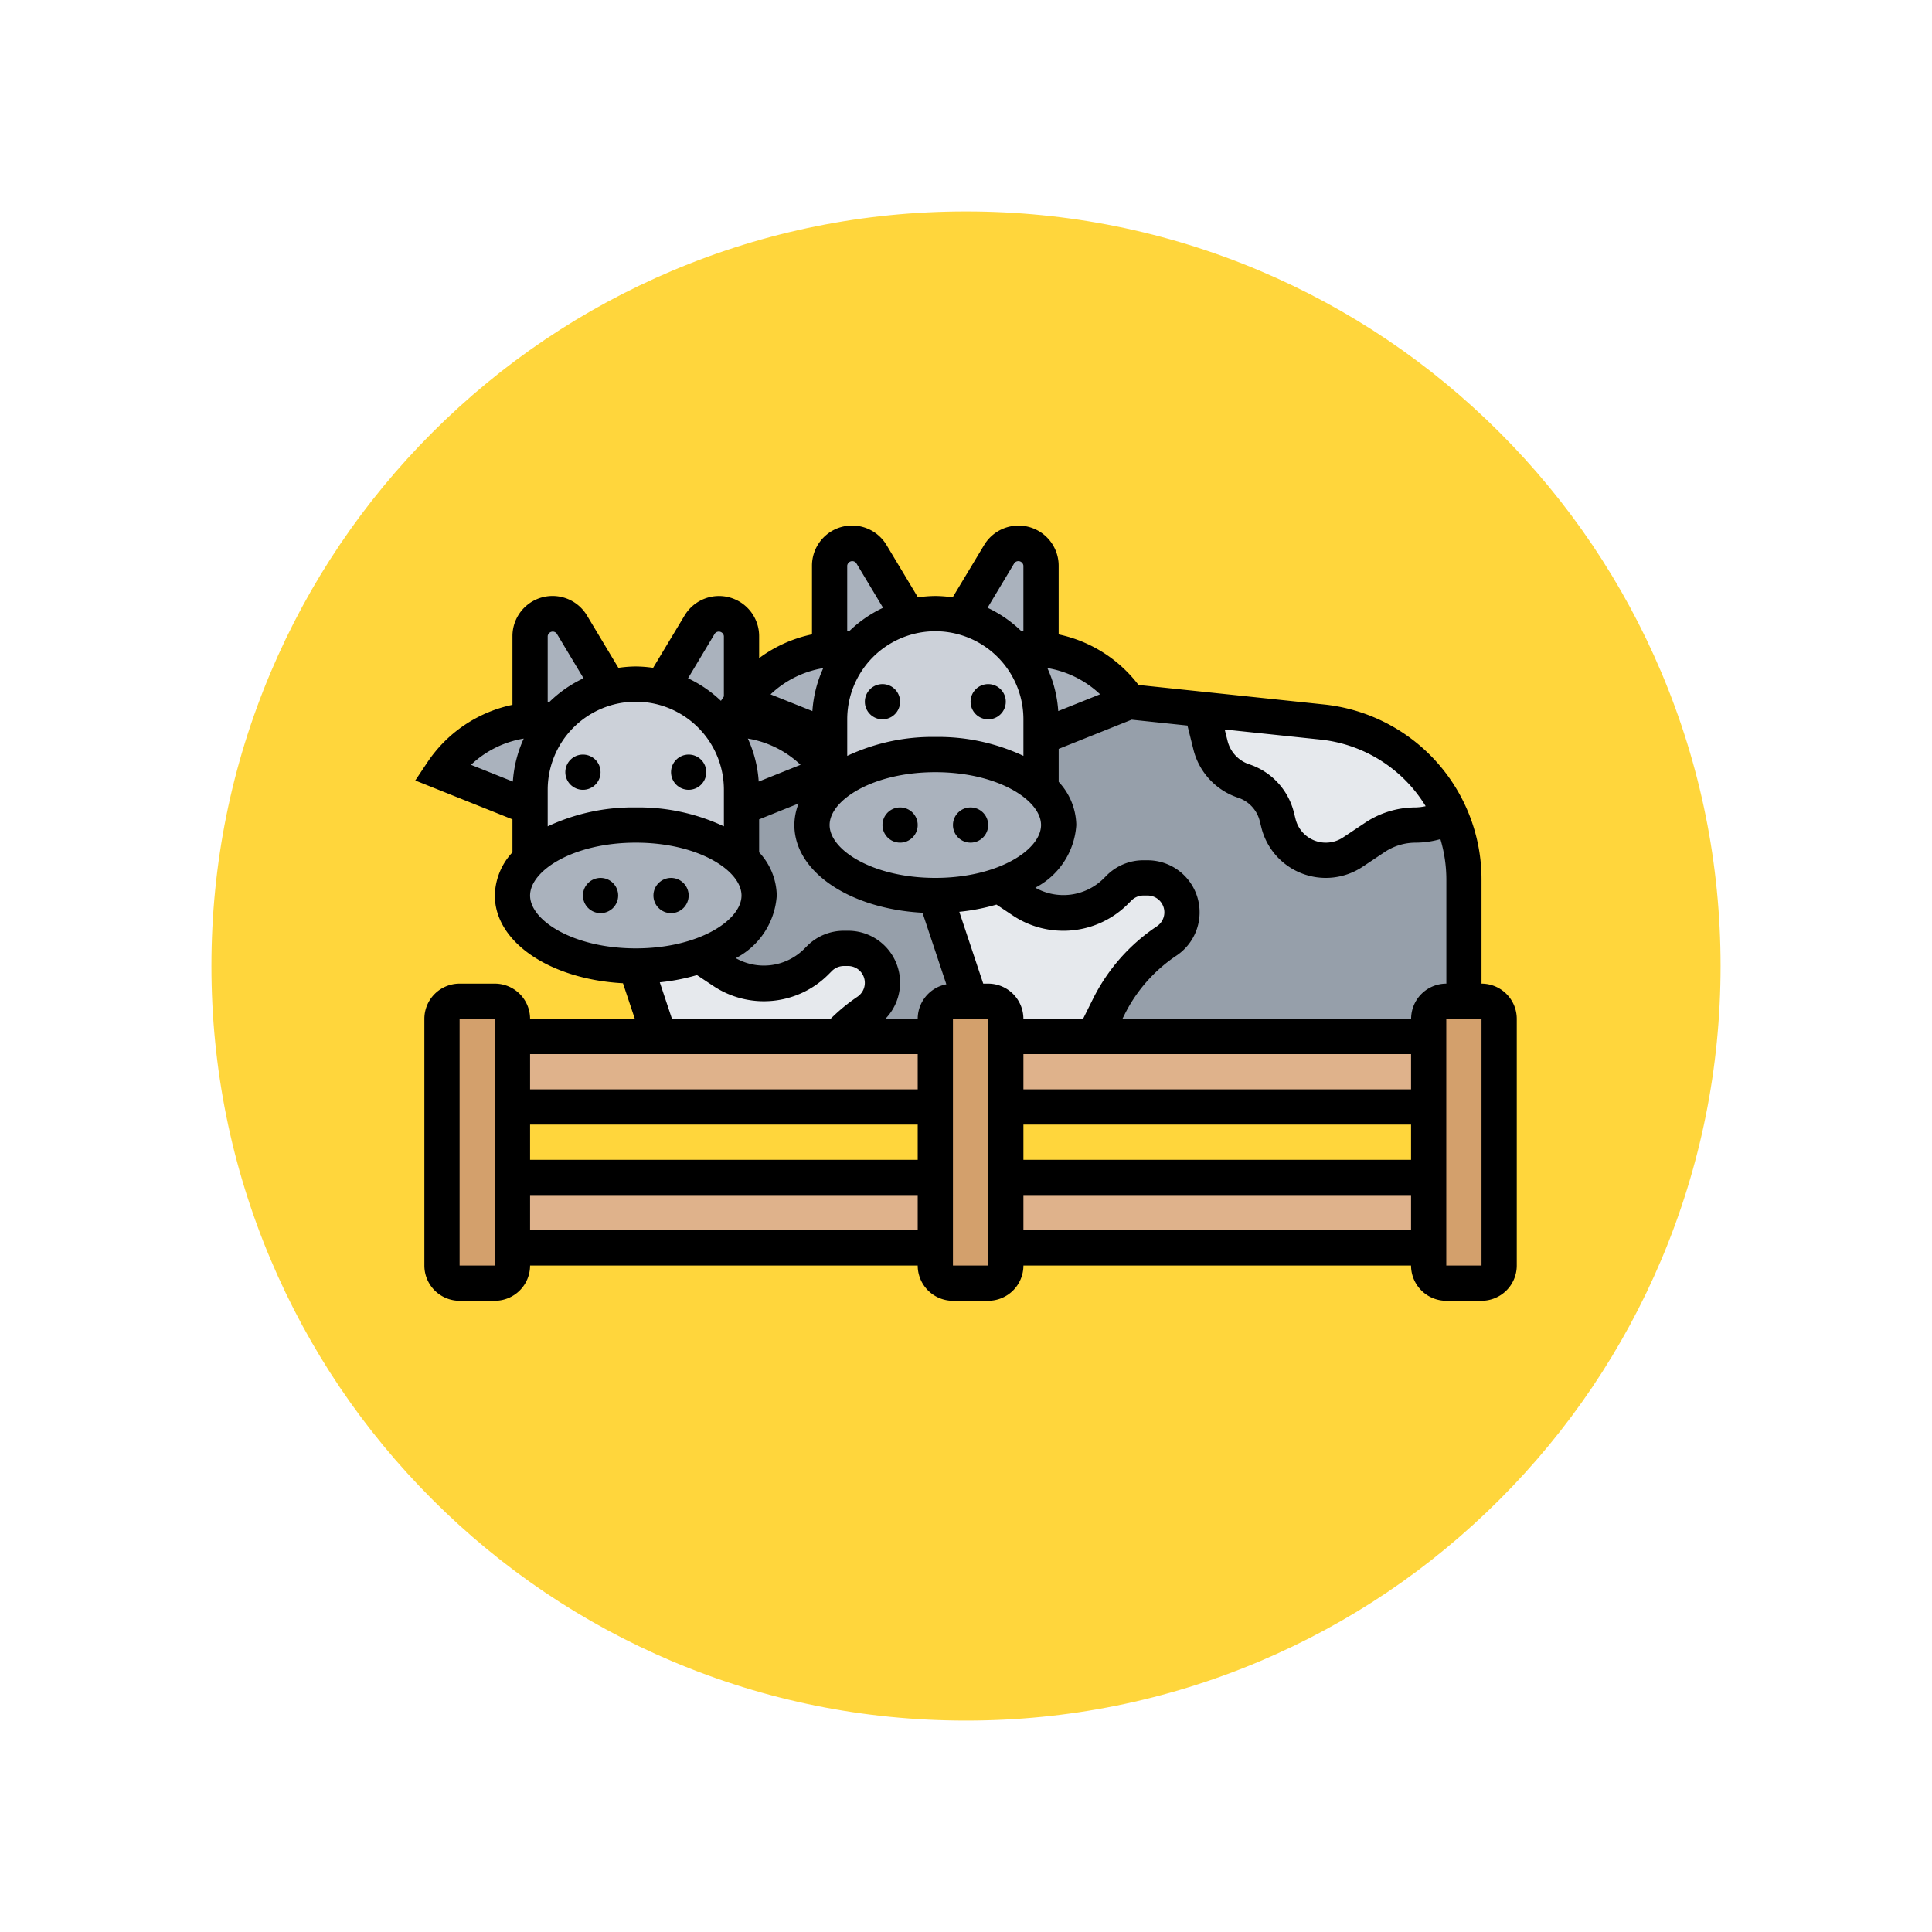 <svg xmlns="http://www.w3.org/2000/svg" xmlns:xlink="http://www.w3.org/1999/xlink" width="109.652" height="109.652" viewBox="0 0 109.652 109.652">
  <defs>
    <filter id="Trazado_874925" x="0" y="0" width="109.652" height="109.652" filterUnits="userSpaceOnUse">
      <feOffset dy="3" input="SourceAlpha"/>
      <feGaussianBlur stdDeviation="3" result="blur"/>
      <feFlood flood-opacity="0.161"/>
      <feComposite operator="in" in2="blur"/>
      <feComposite in="SourceGraphic"/>
    </filter>
  </defs>
  <g id="Grupo_1112156" data-name="Grupo 1112156" transform="translate(-1010.73 -3071)">
    <g transform="matrix(1, 0, 0, 1, 1010.73, 3071)" filter="url(#Trazado_874925)">
      <g id="Trazado_874925-2" data-name="Trazado 874925" transform="translate(9 6)" fill="#ffd63c">
        <path d="M 45.826 90.153 C 39.841 90.153 34.037 88.981 28.573 86.67 C 23.295 84.438 18.554 81.241 14.483 77.17 C 10.412 73.099 7.215 68.358 4.983 63.08 C 2.672 57.616 1.5 51.811 1.5 45.827 C 1.5 39.841 2.672 34.037 4.983 28.573 C 7.215 23.295 10.412 18.554 14.483 14.483 C 18.554 10.412 23.295 7.215 28.573 4.983 C 34.037 2.672 39.841 1.5 45.826 1.5 C 51.811 1.5 57.616 2.672 63.079 4.983 C 68.358 7.215 73.098 10.412 77.169 14.483 C 81.241 18.554 84.437 23.295 86.67 28.573 C 88.981 34.037 90.152 39.841 90.152 45.826 C 90.152 51.811 88.981 57.616 86.67 63.08 C 84.437 68.358 81.241 73.099 77.169 77.17 C 73.098 81.241 68.358 84.438 63.079 86.67 C 57.616 88.981 51.811 90.153 45.826 90.153 Z" stroke="none"/>
        <path d="M 45.826 3 C 40.043 3 34.435 4.132 29.157 6.364 C 24.058 8.521 19.478 11.609 15.543 15.543 C 11.609 19.478 8.521 24.058 6.364 29.157 C 4.132 34.435 3 40.043 3 45.827 C 3 51.609 4.132 57.218 6.364 62.496 C 8.521 67.595 11.609 72.175 15.543 76.109 C 19.478 80.043 24.058 83.132 29.157 85.289 C 34.435 87.521 40.043 88.653 45.826 88.653 C 51.609 88.653 57.217 87.521 62.495 85.289 C 67.594 83.132 72.175 80.043 76.109 76.109 C 80.043 72.175 83.131 67.595 85.288 62.496 C 87.52 57.218 88.652 51.609 88.652 45.826 C 88.652 40.043 87.52 34.435 85.288 29.157 C 83.131 24.058 80.043 19.478 76.109 15.543 C 72.175 11.609 67.594 8.521 62.495 6.364 C 57.217 4.132 51.609 3 45.826 3 M 45.826 7.62939453125e-06 C 71.135 7.62939453125e-06 91.652 20.517 91.652 45.826 L 91.652 45.827 C 91.652 71.136 71.135 91.653 45.826 91.653 C 20.517 91.653 0 71.136 0 45.827 L 0 45.826 C 0 20.517 20.517 7.62939453125e-06 45.826 7.62939453125e-06 Z" stroke="none" fill="#fff"/>
      </g>
    </g>
    <g id="vaca55" transform="translate(1034.299 3100.826)">
      <g id="Grupo_1111517" data-name="Grupo 1111517">
        <g id="Grupo_1111493" data-name="Grupo 1111493">
          <path id="Trazado_900343" data-name="Trazado 900343" d="M5.516,37h24v4h-24Z" fill="#dfb28b"/>
        </g>
        <g id="Grupo_1111494" data-name="Grupo 1111494">
          <path id="Trazado_900344" data-name="Trazado 900344" d="M33.516,37h24v4h-24Z" fill="#dfb28b"/>
        </g>
        <g id="Grupo_1111495" data-name="Grupo 1111495">
          <path id="Trazado_900345" data-name="Trazado 900345" d="M57.516,29v4h-24V29h24Z" fill="#dfb28b"/>
        </g>
        <g id="Grupo_1111496" data-name="Grupo 1111496">
          <path id="Trazado_900346" data-name="Trazado 900346" d="M29.516,29v4h-24V29h24Z" fill="#dfb28b"/>
        </g>
        <g id="Grupo_1111497" data-name="Grupo 1111497">
          <path id="Trazado_900347" data-name="Trazado 900347" d="M61.516,28V42a1,1,0,0,1-1,1h-2a1,1,0,0,1-1-1V28a1,1,0,0,1,1-1h2A1,1,0,0,1,61.516,28Z" fill="#d3a06c"/>
        </g>
        <g id="Grupo_1111498" data-name="Grupo 1111498">
          <path id="Trazado_900348" data-name="Trazado 900348" d="M33.516,41v1a1,1,0,0,1-1,1h-2a1,1,0,0,1-1-1V28a1,1,0,0,1,1-1h2a1,1,0,0,1,1,1V41Z" fill="#d3a06c"/>
        </g>
        <g id="Grupo_1111499" data-name="Grupo 1111499">
          <path id="Trazado_900349" data-name="Trazado 900349" d="M5.516,41v1a1,1,0,0,1-1,1h-2a1,1,0,0,1-1-1V28a1,1,0,0,1,1-1h2a1,1,0,0,1,1,1V41Z" fill="#d3a06c"/>
        </g>
        <g id="Grupo_1111500" data-name="Grupo 1111500">
          <path id="Trazado_900350" data-name="Trazado 900350" d="M58.766,16.51a8.978,8.978,0,0,1,.75,3.59V27h-1a1,1,0,0,0-1,1v1h-19l.86-1.71a9.592,9.592,0,0,1,3.27-3.71A1.954,1.954,0,0,0,41.566,20h-.24a1.961,1.961,0,0,0-1.38.57l-.2.2a4.184,4.184,0,0,1-5.28.53l-1.32-.88c2.02-.7,3.37-1.97,3.37-3.42a2.857,2.857,0,0,0-1-2.06V12l5-2,4.11.43.51,2.04a2.888,2.888,0,0,0,1.88,2.03,2.888,2.888,0,0,1,1.88,2.03l.1.37a2.75,2.75,0,0,0,2.68,2.1,2.808,2.808,0,0,0,1.54-.46l1.25-.84a4.137,4.137,0,0,1,2.32-.7,4.2,4.2,0,0,0,1.97-.49Z" fill="#969faa"/>
        </g>
        <g id="Grupo_1111501" data-name="Grupo 1111501">
          <path id="Trazado_900351" data-name="Trazado 900351" d="M23.516,14.94a2.84,2.84,0,0,0-1,2.06c0,2.21,3.13,4,7,4l2,6h-1a1,1,0,0,0-1,1v1h-5.55a9.947,9.947,0,0,1,1.68-1.42A1.954,1.954,0,0,0,24.566,24h-.24a1.961,1.961,0,0,0-1.38.57l-.2.2a4.184,4.184,0,0,1-5.28.53l-1.32-.88c2.02-.7,3.37-1.97,3.37-3.42a2.857,2.857,0,0,0-1-2.06V16l5-2Z" fill="#969faa"/>
        </g>
        <g id="Grupo_1111502" data-name="Grupo 1111502">
          <path id="Trazado_900352" data-name="Trazado 900352" d="M35.516,2.28V7.03a6.078,6.078,0,0,0-.61-.03h-.92c-.08-.08-.15-.16-.23-.24a5.915,5.915,0,0,0-2.75-1.57l2.14-3.57a1.276,1.276,0,0,1,2.37.66Z" fill="#aab2bd"/>
        </g>
        <g id="Grupo_1111503" data-name="Grupo 1111503">
          <path id="Trazado_900353" data-name="Trazado 900353" d="M35.516,7.03a6.748,6.748,0,0,1,5,2.97l-5,2V11a5.971,5.971,0,0,0-1.53-4h.92A6.078,6.078,0,0,1,35.516,7.03Z" fill="#aab2bd"/>
        </g>
        <g id="Grupo_1111504" data-name="Grupo 1111504">
          <path id="Trazado_900354" data-name="Trazado 900354" d="M24.126,7a6.078,6.078,0,0,0-.61.03V2.28a1.276,1.276,0,0,1,2.37-.66l2.14,3.57A6,6,0,0,0,25.046,7Z" fill="#aab2bd"/>
        </g>
        <g id="Grupo_1111505" data-name="Grupo 1111505">
          <path id="Trazado_900355" data-name="Trazado 900355" d="M24.126,7h.92a5.971,5.971,0,0,0-1.53,4v1l-5-2a6.748,6.748,0,0,1,5-2.97,6.078,6.078,0,0,1,.61-.03Z" fill="#aab2bd"/>
        </g>
        <g id="Grupo_1111506" data-name="Grupo 1111506">
          <path id="Trazado_900356" data-name="Trazado 900356" d="M18.516,10v1.03a6.078,6.078,0,0,0-.61-.03h-.92c-.08-.08-.15-.16-.23-.24a19.978,19.978,0,0,0-2.75-1.57l2.14-3.57a1.276,1.276,0,0,1,2.37.66Z" fill="#aab2bd"/>
        </g>
        <g id="Grupo_1111507" data-name="Grupo 1111507">
          <path id="Trazado_900357" data-name="Trazado 900357" d="M11.026,9.19A6,6,0,0,0,8.046,11h-.92a6.078,6.078,0,0,0-.61.03V6.28a1.276,1.276,0,0,1,2.37-.66Z" fill="#aab2bd"/>
        </g>
        <g id="Grupo_1111508" data-name="Grupo 1111508">
          <path id="Trazado_900358" data-name="Trazado 900358" d="M7.126,11h.92a5.971,5.971,0,0,0-1.53,4v1l-5-2a6.748,6.748,0,0,1,5-2.97A6.078,6.078,0,0,1,7.126,11Z" fill="#aab2bd"/>
        </g>
        <g id="Grupo_1111509" data-name="Grupo 1111509">
          <path id="Trazado_900359" data-name="Trazado 900359" d="M18.516,11.03a6.748,6.748,0,0,1,5,2.97l-5,2V15a5.971,5.971,0,0,0-1.53-4h.92A6.078,6.078,0,0,1,18.516,11.03Z" fill="#aab2bd"/>
        </g>
        <g id="Grupo_1111510" data-name="Grupo 1111510">
          <path id="Trazado_900360" data-name="Trazado 900360" d="M31.006,5.19a5.915,5.915,0,0,1,2.75,1.57c.08.08.15.16.23.24a5.971,5.971,0,0,1,1.53,4v3.94a8.949,8.949,0,0,0-6-1.94,8.949,8.949,0,0,0-6,1.94V11a6,6,0,0,1,4.51-5.81A5.69,5.69,0,0,1,29.516,5Z" fill="#ccd1d9"/>
        </g>
        <g id="Grupo_1111511" data-name="Grupo 1111511">
          <path id="Trazado_900361" data-name="Trazado 900361" d="M14.006,9.19a19.979,19.979,0,0,1,2.75,1.57c.08.08.15.16.23.24a5.971,5.971,0,0,1,1.53,4v3.94a8.949,8.949,0,0,0-6-1.94,8.949,8.949,0,0,0-6,1.94V15a6,6,0,0,1,4.51-5.81A5.69,5.69,0,0,1,12.516,9Z" fill="#ccd1d9"/>
        </g>
        <g id="Grupo_1111512" data-name="Grupo 1111512">
          <path id="Trazado_900362" data-name="Trazado 900362" d="M35.516,14.94a2.857,2.857,0,0,1,1,2.06c0,1.45-1.35,2.72-3.37,3.42a11.01,11.01,0,0,1-3.63.58c-3.87,0-7-1.79-7-4a2.84,2.84,0,0,1,1-2.06,8.949,8.949,0,0,1,6-1.94,8.949,8.949,0,0,1,6,1.94Z" fill="#aab2bd"/>
        </g>
        <g id="Grupo_1111513" data-name="Grupo 1111513">
          <path id="Trazado_900363" data-name="Trazado 900363" d="M18.516,18.94a2.857,2.857,0,0,1,1,2.06c0,1.45-1.35,2.72-3.37,3.42a11.01,11.01,0,0,1-3.63.58c-3.87,0-7-1.79-7-4a2.857,2.857,0,0,1,1-2.06,8.949,8.949,0,0,1,6-1.94,8.949,8.949,0,0,1,6,1.94Z" fill="#aab2bd"/>
        </g>
        <g id="Grupo_1111514" data-name="Grupo 1111514">
          <path id="Trazado_900364" data-name="Trazado 900364" d="M51.456,11.15a9.01,9.01,0,0,1,7.31,5.36h-.01a4.2,4.2,0,0,1-1.97.49,4.137,4.137,0,0,0-2.32.7l-1.25.84a2.808,2.808,0,0,1-1.54.46A2.75,2.75,0,0,1,49,16.9l-.1-.37a2.888,2.888,0,0,0-1.88-2.03,2.888,2.888,0,0,1-1.88-2.03l-.51-2.04Z" fill="#e6e9ed"/>
        </g>
        <g id="Grupo_1111515" data-name="Grupo 1111515">
          <path id="Trazado_900365" data-name="Trazado 900365" d="M41.566,20a1.954,1.954,0,0,1,1.08,3.58,9.592,9.592,0,0,0-3.27,3.71L38.516,29h-5V28a1,1,0,0,0-1-1h-1l-2-6a11.01,11.01,0,0,0,3.63-.58l1.32.88a4.184,4.184,0,0,0,5.28-.53l.2-.2a1.961,1.961,0,0,1,1.38-.57Z" fill="#e6e9ed"/>
        </g>
        <g id="Grupo_1111516" data-name="Grupo 1111516">
          <path id="Trazado_900366" data-name="Trazado 900366" d="M19.786,26a4.178,4.178,0,0,0,2.96-1.23l.2-.2a1.961,1.961,0,0,1,1.38-.57h.24a1.954,1.954,0,0,1,1.08,3.58A9.947,9.947,0,0,0,23.966,29H13.846l-1.33-4a11.01,11.01,0,0,0,3.63-.58l1.32.88a4.137,4.137,0,0,0,2.32.7Z" fill="#e6e9ed"/>
        </g>
      </g>
      <g id="Grupo_1111518" data-name="Grupo 1111518">
        <path id="Trazado_900367" data-name="Trazado 900367" d="M60.516,26V20.1a9.978,9.978,0,0,0-8.953-9.945L41.048,9.05a7.694,7.694,0,0,0-4.532-2.87v-3.9a2.278,2.278,0,0,0-4.23-1.172L30.5,4.077A7.142,7.142,0,0,0,29.516,4a6.978,6.978,0,0,0-.987.078L26.746,1.107a2.277,2.277,0,0,0-4.23,1.17v3.9a7.7,7.7,0,0,0-3,1.349V6.277a2.278,2.278,0,0,0-4.23-1.172L13.5,8.077A7.142,7.142,0,0,0,12.516,8a6.978,6.978,0,0,0-.987.078L9.745,5.106A2.276,2.276,0,0,0,5.516,6.277v3.9A7.708,7.708,0,0,0,.684,13.445L0,14.471l5.516,2.206v1.871a3.683,3.683,0,0,0-1,2.452c0,2.65,3.14,4.755,7.272,4.978L12.462,28H6.516a2,2,0,0,0-2-2h-2a2,2,0,0,0-2,2V42a2,2,0,0,0,2,2h2a2,2,0,0,0,2-2h22a2,2,0,0,0,2,2h2a2,2,0,0,0,2-2h22a2,2,0,0,0,2,2h2a2,2,0,0,0,2-2V28A2,2,0,0,0,60.516,26Zm-3.17-10.07a3.163,3.163,0,0,1-.564.07,5.162,5.162,0,0,0-2.875.871l-1.25.833a1.769,1.769,0,0,1-2.695-1.042l-.093-.371a3.864,3.864,0,0,0-2.537-2.739,1.873,1.873,0,0,1-1.23-1.327l-.162-.648,5.414.57a7.978,7.978,0,0,1,5.992,3.783Zm-20.854-5.4a6.931,6.931,0,0,0-.617-2.44,5.712,5.712,0,0,1,2.992,1.489Zm-2.585,11.6a5.182,5.182,0,0,0,6.541-.648l.2-.2A.965.965,0,0,1,41.325,21h.236a.954.954,0,0,1,.529,1.748,10.656,10.656,0,0,0-3.614,4.094L37.9,28H34.515a2,2,0,0,0-2-2h-.28l-1.358-4.075a11.69,11.69,0,0,0,2.109-.41ZM34.516,34h22v2h-22Zm0-2V30h22v2Zm-6-4H26.679a2.944,2.944,0,0,0-2.117-5h-.236a2.935,2.935,0,0,0-2.089.865l-.2.2a3.24,3.24,0,0,1-3.847.49A4.318,4.318,0,0,0,20.516,21a3.683,3.683,0,0,0-1-2.452V16.677l2.24-.9A3.359,3.359,0,0,0,21.516,17c0,2.65,3.14,4.755,7.272,4.978l1.353,4.06A2,2,0,0,0,28.516,28ZM19.492,14.532a6.931,6.931,0,0,0-.617-2.44,5.712,5.712,0,0,1,2.992,1.489ZM29.516,20c-3.536,0-6-1.581-6-3s2.464-3,6-3,6,1.581,6,3S33.052,20,29.516,20ZM34,2.134a.288.288,0,0,1,.515.143V6h-.111a7.037,7.037,0,0,0-1.924-1.332ZM34.516,11v2.074a11.385,11.385,0,0,0-5-1.074,11.385,11.385,0,0,0-5,1.074V11a5,5,0,1,1,10,0ZM25.03,2.135l1.52,2.534A7.027,7.027,0,0,0,24.626,6h-.111V2.277a.288.288,0,0,1,.515-.142ZM23.156,8.093a6.952,6.952,0,0,0-.617,2.44l-2.375-.95A5.692,5.692,0,0,1,23.156,8.093ZM17,6.134a.288.288,0,0,1,.515.143V9.7l-.167.251a7.032,7.032,0,0,0-1.867-1.28ZM17.516,15v2.074a11.385,11.385,0,0,0-5-1.074,11.385,11.385,0,0,0-5,1.074V15a5,5,0,1,1,10,0ZM8.03,6.135,9.55,8.669A7.027,7.027,0,0,0,7.626,10h-.11V6.277a.287.287,0,0,1,.514-.142ZM6.156,12.093a6.952,6.952,0,0,0-.617,2.44l-2.375-.95a5.692,5.692,0,0,1,2.992-1.49ZM6.516,21c0-1.419,2.464-3,6-3s6,1.581,6,3-2.464,3-6,3S6.516,22.419,6.516,21Zm7.362,4.925a11.69,11.69,0,0,0,2.109-.41l.92.612a5.178,5.178,0,0,0,6.541-.646l.2-.2A.965.965,0,0,1,24.325,25h.236a.954.954,0,0,1,.529,1.748A10.605,10.605,0,0,0,23.57,28h-9ZM28.516,30v2h-22V30Zm0,4v2h-22V34Zm-26,8V28h2l0,14Zm4-2V38h22v2Zm24,2V28h2l0,14Zm4-2V38h22v2Zm22-12H40.134l.132-.264A8.655,8.655,0,0,1,43.2,24.412,2.954,2.954,0,0,0,41.562,19h-.236a2.935,2.935,0,0,0-2.089.865l-.2.2a3.242,3.242,0,0,1-3.847.491A4.32,4.32,0,0,0,37.517,17a3.683,3.683,0,0,0-1-2.452V12.677l4.141-1.657,3.167.333.338,1.356A3.864,3.864,0,0,0,46.7,15.448a1.87,1.87,0,0,1,1.229,1.326l.093.371a3.768,3.768,0,0,0,5.746,2.222l1.249-.833A3.174,3.174,0,0,1,56.782,18a5.186,5.186,0,0,0,1.4-.2,8.029,8.029,0,0,1,.338,2.3V26a2,2,0,0,0-2,2Zm2,14V28h2l0,14Z"/>
        <circle id="Elipse_11771" data-name="Elipse 11771" cx="1" cy="1" r="1" transform="translate(25.516 9)"/>
        <circle id="Elipse_11772" data-name="Elipse 11772" cx="1" cy="1" r="1" transform="translate(26.516 16)"/>
        <circle id="Elipse_11773" data-name="Elipse 11773" cx="1" cy="1" r="1" transform="translate(30.516 16)"/>
        <circle id="Elipse_11774" data-name="Elipse 11774" cx="1" cy="1" r="1" transform="translate(31.516 9)"/>
        <circle id="Elipse_11775" data-name="Elipse 11775" cx="1" cy="1" r="1" transform="translate(8.516 13)"/>
        <circle id="Elipse_11776" data-name="Elipse 11776" cx="1" cy="1" r="1" transform="translate(9.516 20)"/>
        <circle id="Elipse_11777" data-name="Elipse 11777" cx="1" cy="1" r="1" transform="translate(13.516 20)"/>
        <circle id="Elipse_11778" data-name="Elipse 11778" cx="1" cy="1" r="1" transform="translate(14.516 13)"/>
      </g>
    </g>
  </g>
</svg>
